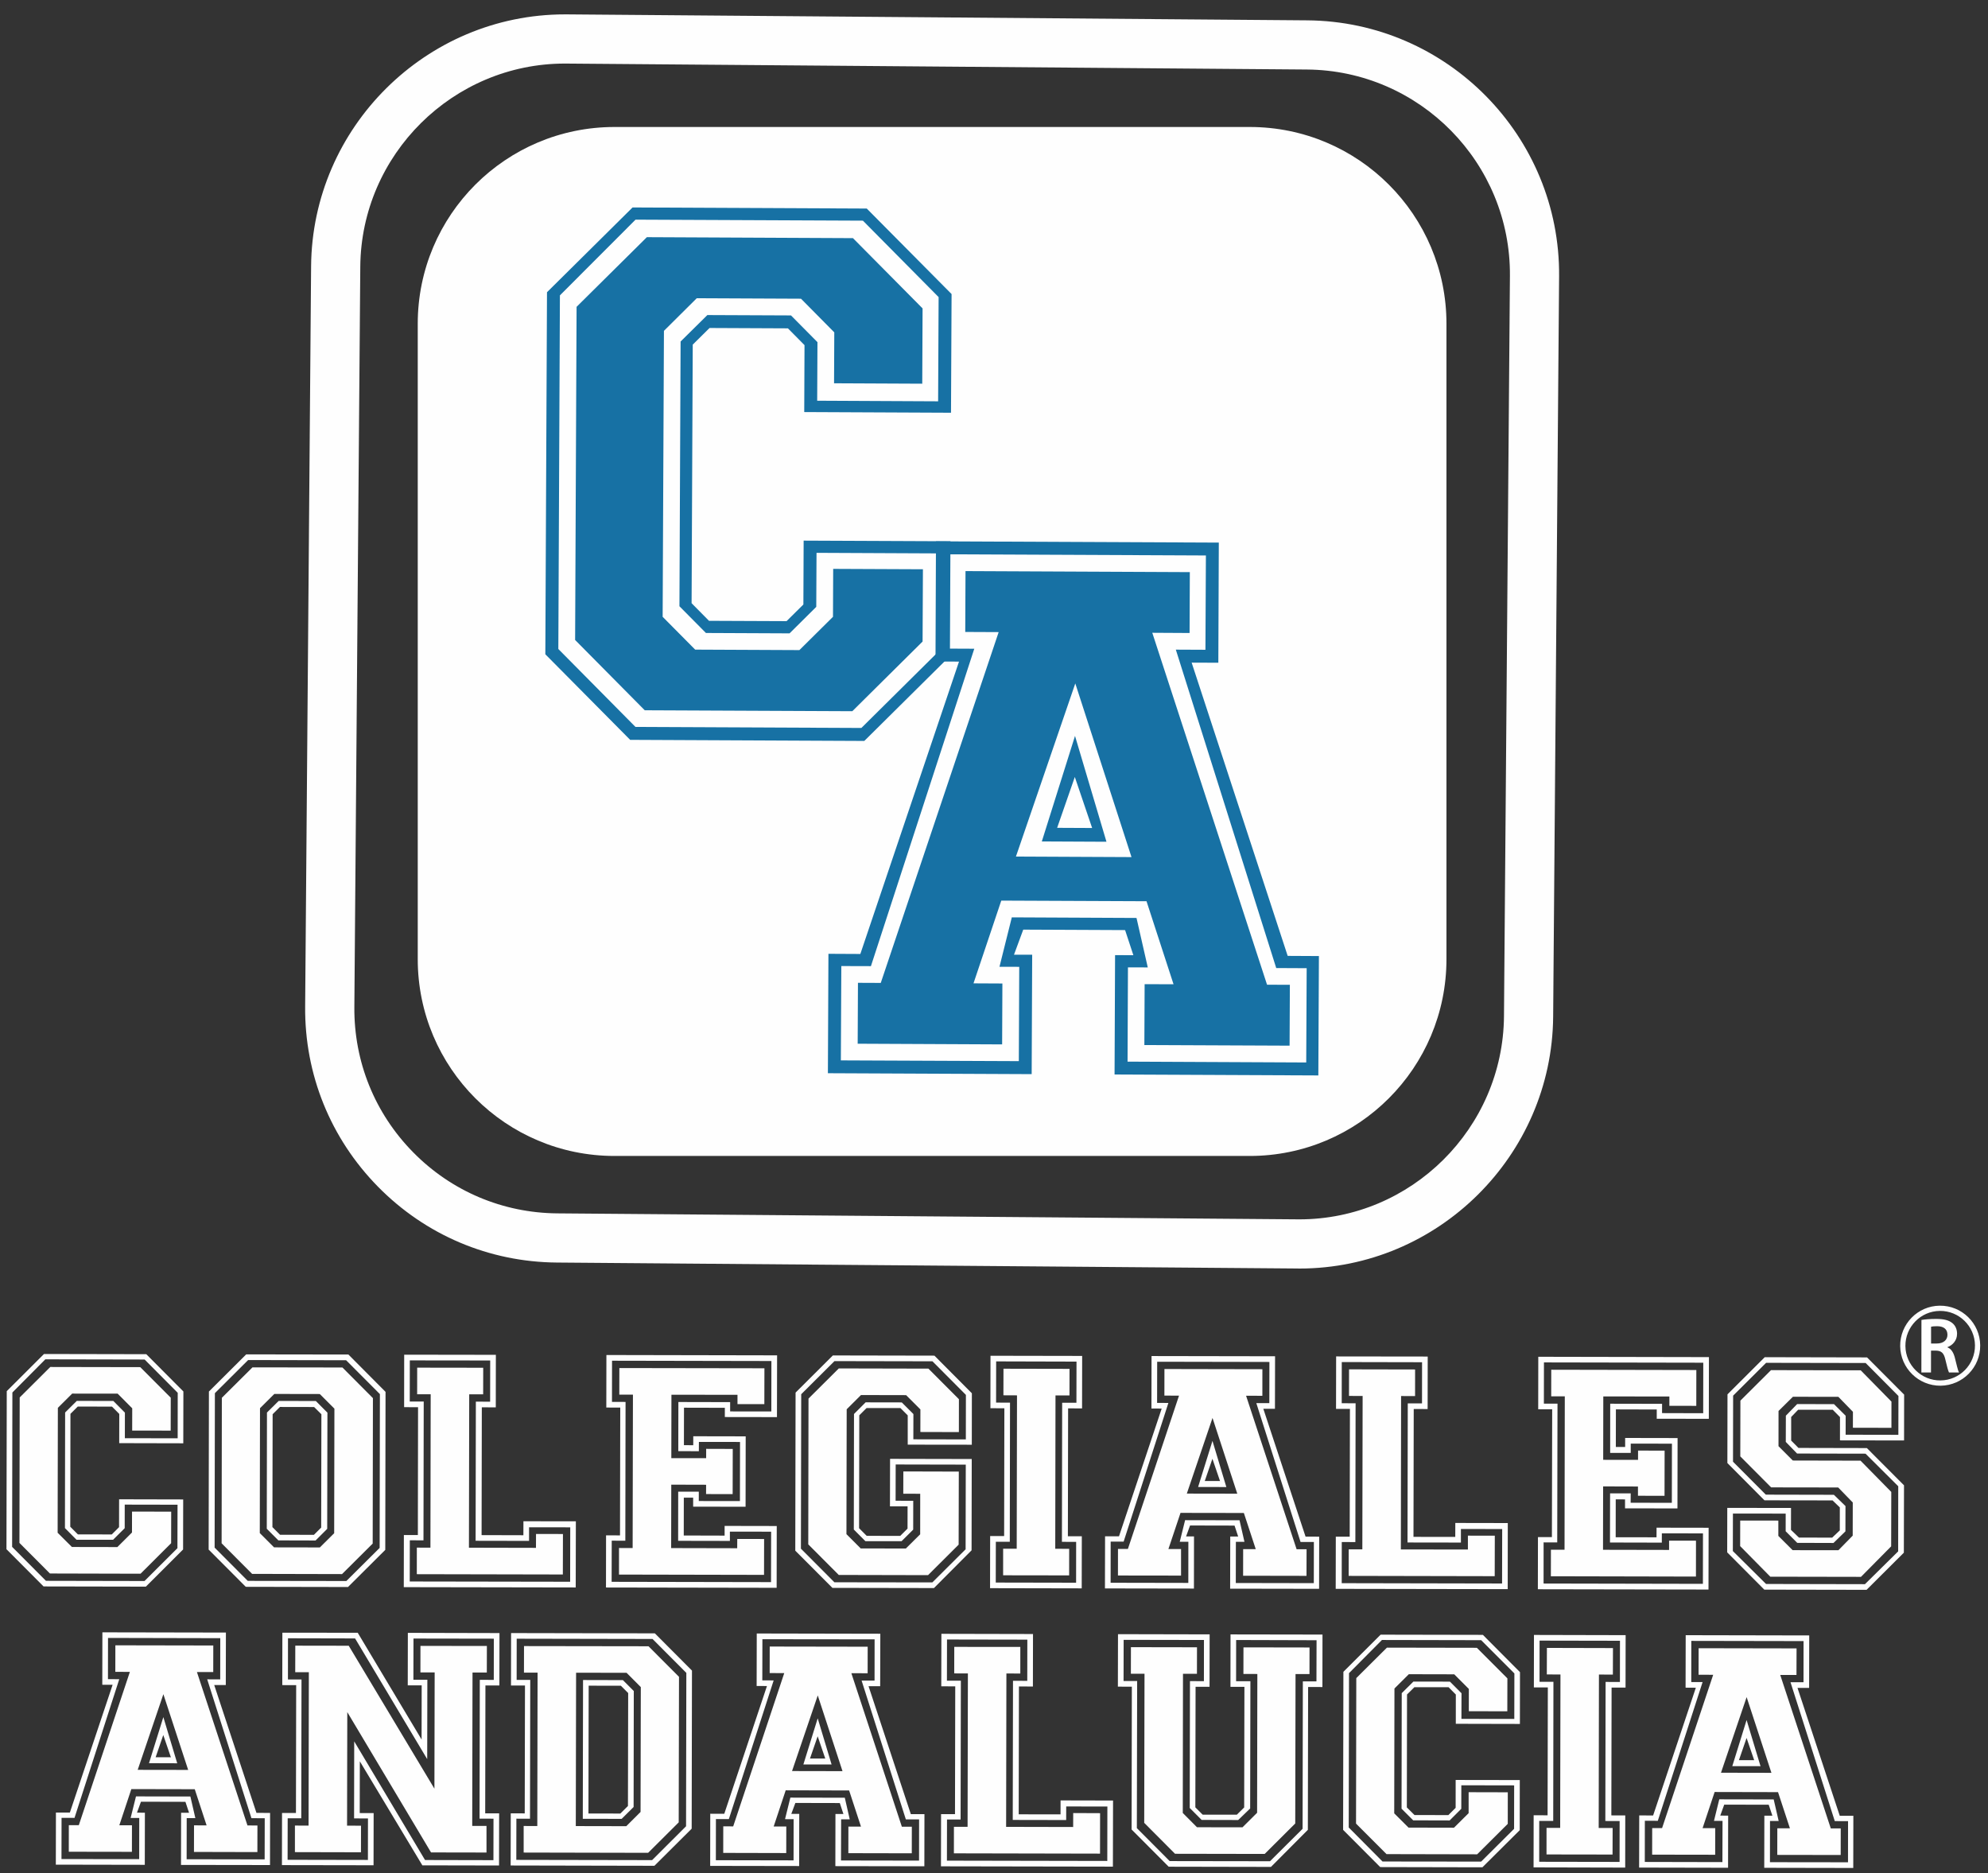 <?xml version="1.0" encoding="UTF-8" standalone="no"?>
<svg width="121px" height="114px" viewBox="0 0 121 114" version="1.1" xmlns="http://www.w3.org/2000/svg" xmlns:xlink="http://www.w3.org/1999/xlink" xmlns:sketch="http://www.bohemiancoding.com/sketch/ns">
    <rect x="0" y="0" width="121" height="114" fill="#333333" stroke="none"/>
    <!-- Generator: Sketch 3.2.2 (9983) - http://www.bohemiancoding.com/sketch -->
    <title>logo-vectorial-PANTONE 114-7C (1)</title>
    <desc>Created with Sketch.</desc>
    <defs></defs>
    <g id="Page-1" stroke="none" stroke-width="1" fill="none" fill-rule="evenodd" sketch:type="MSPage">
        <g id="logo-vectorial-PANTONE-114-7C-(1)" sketch:type="MSLayerGroup">
            <path d="M1.183,93.894 L1.199,85.043 L3.061,83.188 L8.538,83.198 L10.393,85.058 L10.389,87.061 L8.045,87.058 L8.048,85.704 L7.161,84.811 L4.393,84.808 L3.522,85.674 L3.508,93.276 L4.377,94.142 L7.144,94.147 L8.033,93.261 L8.036,91.989 L10.42,91.992 L10.416,93.912 L8.555,95.769 L3.039,95.755 L1.183,93.894 Z M2.796,96.201 L8.796,96.213 L10.799,94.216 L10.806,91.57 L7.592,91.564 L7.59,92.999 L6.882,93.703 L4.656,93.701 L3.953,92.993 L3.964,85.957 L4.673,85.252 L6.897,85.255 L7.602,85.966 L7.6,87.522 L10.814,87.528 L10.817,84.76 L8.802,82.734 L2.759,82.722 L0.754,84.74 L0.738,94.135 L2.796,96.201 Z M0.393,94.278 L0.411,84.659 L2.677,82.398 L8.904,82.41 L11.162,84.678 L11.156,87.832 L7.256,87.823 L7.26,86.046 L6.816,85.6 L4.733,85.597 L4.288,86.04 L4.277,92.91 L4.74,93.376 L6.803,93.379 L7.246,92.936 L7.249,91.24 L11.15,91.249 L11.144,94.294 L8.879,96.555 L2.652,96.543 L0.393,94.278 Z" id="Fill-1" fill="#FEFEFE" sketch:type="MSShapeGroup"></path>
            <path d="M17.045,93.399 L19.106,93.402 L19.549,92.961 L19.562,86.066 L19.119,85.625 L17.039,85.621 L16.594,86.063 L16.581,92.933 L17.045,93.399 Z M16.237,93.034 L16.249,85.96 L16.96,85.255 L19.222,85.258 L19.929,85.968 L19.915,93.04 L19.207,93.747 L16.943,93.741 L16.237,93.034 Z M16.681,94.165 L19.468,94.17 L20.34,93.304 L20.354,85.724 L19.465,84.834 L16.697,84.829 L15.825,85.697 L15.812,93.296 L16.681,94.165 Z M13.489,93.918 L13.503,85.064 L15.367,83.211 L20.842,83.219 L22.698,85.083 L22.684,93.935 L20.818,95.792 L15.345,95.779 L13.489,93.918 Z M15.08,96.204 L21.081,96.213 L23.107,94.198 L23.123,84.84 L21.066,82.778 L15.103,82.766 L13.079,84.781 L13.063,94.18 L15.08,96.204 Z M12.699,94.3 L12.716,84.681 L14.985,82.421 L21.206,82.43 L23.466,84.702 L23.45,94.318 L21.181,96.578 L14.959,96.566 L12.699,94.3 Z" id="Fill-2" fill="#FEFEFE" sketch:type="MSShapeGroup"></path>
            <path d="M25.369,95.798 L25.371,94.181 L26.198,94.184 L26.214,84.847 L25.39,84.847 L25.392,83.229 L29.411,83.235 L29.408,84.853 L28.559,84.853 L28.542,94.186 L32.622,94.195 L32.625,93.349 L34.264,93.353 L34.258,95.816 L25.369,95.798 Z M34.702,96.258 L34.708,92.946 L32.202,92.944 L32.201,93.771 L28.948,93.765 L28.963,85.297 L29.832,85.3 L29.836,82.793 L24.944,82.787 L24.94,85.292 L25.79,85.292 L25.775,93.738 L24.944,93.735 L24.939,96.242 L34.702,96.258 Z M24.576,96.587 L24.582,93.414 L25.433,93.414 L25.445,85.636 L24.597,85.633 L24.601,82.44 L30.181,82.448 L30.176,85.646 L29.326,85.642 L29.312,93.42 L31.856,93.427 L31.859,92.577 L35.05,92.58 L35.041,96.605 L24.576,96.587 Z" id="Fill-3" fill="#FEFEFE" sketch:type="MSShapeGroup"></path>
            <path d="M37.675,95.821 L37.676,94.204 L38.506,94.206 L38.524,84.87 L37.694,84.87 L37.697,83.253 L46.527,83.267 L46.522,85.45 L44.887,85.447 L44.887,84.882 L40.867,84.876 L40.86,88.735 L42.98,88.738 L42.981,88.17 L44.599,88.175 L44.593,90.925 L42.975,90.922 L42.977,90.355 L40.857,90.349 L40.85,94.209 L44.87,94.218 L44.873,93.653 L46.508,93.656 L46.503,95.839 L37.675,95.821 Z M46.929,96.28 L46.935,93.211 L44.425,93.208 L44.425,93.773 L41.275,93.767 L41.279,90.777 L42.533,90.777 L42.532,91.345 L45.036,91.348 L45.042,87.751 L42.539,87.748 L42.536,88.313 L41.284,88.311 L41.29,85.32 L44.44,85.327 L44.44,85.892 L46.947,85.895 L46.952,82.825 L37.252,82.807 L37.248,85.312 L38.075,85.315 L38.061,93.761 L37.233,93.758 L37.227,96.262 L46.929,96.28 Z M36.883,96.608 L36.888,93.434 L37.737,93.437 L37.752,85.659 L36.903,85.656 L36.909,82.46 L47.298,82.48 L47.29,86.239 L44.117,86.234 L44.118,85.672 L41.632,85.666 L41.627,87.946 L42.195,87.949 L42.196,87.404 L45.387,87.41 L45.38,91.693 L42.189,91.688 L42.189,91.139 L41.621,91.139 L41.617,93.443 L44.104,93.45 L44.104,92.86 L47.277,92.866 L47.271,96.626 L36.883,96.608 Z" id="Fill-4" fill="#FEFEFE" sketch:type="MSShapeGroup"></path>
            <path d="M49.195,93.982 L49.21,85.111 L51.054,83.276 L56.508,83.288 L58.365,85.149 L58.362,87.15 L56.018,87.144 L56.02,85.771 L55.152,84.902 L52.404,84.896 L51.534,85.762 L51.519,93.361 L52.387,94.23 L55.134,94.236 L56.007,93.37 L56.009,90.904 L54.978,90.901 L54.982,89.545 L58.358,89.554 L58.348,94 L56.485,95.856 L51.051,95.844 L49.195,93.982 Z M50.786,96.29 L56.747,96.298 L58.772,94.283 L58.782,89.13 L54.516,89.121 L54.511,91.328 L55.585,91.332 L55.582,93.086 L54.872,93.791 L52.672,93.788 L51.967,93.081 L51.979,86.048 L52.686,85.34 L54.887,85.344 L55.595,86.053 L55.591,87.589 L58.786,87.595 L58.79,84.887 L56.754,82.842 L50.79,82.831 L48.766,84.846 L48.748,94.245 L50.786,96.29 Z M48.405,94.366 L48.423,84.747 L50.692,82.486 L56.873,82.498 L59.153,84.788 L59.149,87.919 L55.249,87.914 L55.249,86.133 L54.806,85.689 L52.745,85.686 L52.301,86.128 L52.288,92.999 L52.751,93.464 L54.793,93.467 L55.237,93.025 L55.24,91.669 L54.168,91.668 L54.174,88.779 L59.145,88.789 L59.135,94.345 L56.846,96.642 L50.665,96.631 L48.405,94.366 Z" id="Fill-5" fill="#FEFEFE" sketch:type="MSShapeGroup"></path>
            <path d="M61.055,95.865 L61.056,94.247 L61.882,94.247 L61.9,84.915 L61.073,84.911 L61.077,83.294 L65.097,83.302 L65.094,84.92 L64.243,84.918 L64.228,94.251 L65.076,94.254 L65.074,95.871 L61.055,95.865 Z M65.497,96.316 L65.5,93.832 L64.634,93.829 L64.649,85.365 L65.517,85.365 L65.522,82.861 L60.631,82.848 L60.627,85.356 L61.475,85.358 L61.461,93.824 L60.612,93.824 L60.607,96.307 L65.497,96.316 Z M60.26,96.649 L60.266,93.475 L61.117,93.478 L61.131,85.701 L60.282,85.697 L60.287,82.505 L65.866,82.515 L65.86,85.71 L65.011,85.707 L64.997,93.488 L65.845,93.488 L65.839,96.66 L60.26,96.649 Z" id="Fill-6" fill="#FEFEFE" sketch:type="MSShapeGroup"></path>
            <path d="M74.257,90.129 L73.794,88.775 L73.328,90.126 L74.257,90.129 Z M72.923,90.492 L73.797,87.685 L74.642,90.494 L72.923,90.492 Z M75.307,90.898 L73.8,86.29 L72.236,90.893 L75.307,90.898 Z M68.044,95.878 L68.046,94.26 L68.65,94.26 L71.761,84.933 L70.871,84.929 L70.874,83.312 L76.836,83.324 L76.834,84.941 L75.843,84.939 L78.918,94.28 L79.525,94.28 L79.52,95.899 L75.662,95.892 L75.665,94.275 L76.432,94.275 L75.708,92.073 L71.852,92.067 L71.116,94.266 L71.885,94.266 L71.885,95.883 L68.044,95.878 Z M72.327,96.328 L72.33,93.824 L71.806,93.824 L72.132,92.51 L75.444,92.516 L75.744,93.829 L75.222,93.829 L75.217,96.334 L79.965,96.343 L79.969,93.839 L79.159,93.839 L76.466,85.386 L77.258,85.389 L77.263,82.882 L70.432,82.869 L70.427,85.374 L71.114,85.377 L68.39,93.817 L67.601,93.815 L67.598,96.319 L72.327,96.328 Z M67.253,96.664 L67.26,93.491 L68.108,93.493 L70.707,85.719 L70.083,85.715 L70.089,82.523 L77.607,82.536 L77.6,85.731 L76.892,85.731 L79.463,93.512 L80.293,93.514 L80.287,96.688 L74.873,96.679 L74.879,93.506 L75.361,93.506 L75.141,92.84 L72.433,92.834 L72.191,93.499 L72.674,93.499 L72.669,96.673 L67.253,96.664 Z" id="Fill-7" fill="#FEFEFE" sketch:type="MSShapeGroup"></path>
            <path d="M82.086,95.901 L82.089,94.286 L82.919,94.286 L82.937,84.953 L82.107,84.949 L82.109,83.332 L86.13,83.34 L86.129,84.959 L85.278,84.956 L85.264,94.292 L89.344,94.297 L89.344,93.452 L90.982,93.455 L90.976,95.919 L82.086,95.901 Z M91.424,96.364 L91.431,93.051 L88.919,93.046 L88.919,93.873 L85.668,93.868 L85.684,85.403 L86.551,85.403 L86.554,82.899 L81.667,82.889 L81.664,85.394 L82.509,85.397 L82.494,93.844 L81.667,93.841 L81.664,96.345 L91.424,96.364 Z M81.298,96.69 L81.304,93.516 L82.15,93.516 L82.164,85.739 L81.318,85.739 L81.324,82.546 L86.898,82.553 L86.893,85.748 L86.047,85.745 L86.032,93.526 L88.575,93.529 L88.578,92.68 L91.772,92.686 L91.767,96.708 L81.298,96.69 Z" id="Fill-8" fill="#FEFEFE" sketch:type="MSShapeGroup"></path>
            <path d="M94.394,95.924 L94.397,94.308 L95.226,94.31 L95.242,84.974 L94.415,84.974 L94.417,83.356 L103.248,83.373 L103.245,85.554 L101.607,85.551 L101.607,84.985 L97.585,84.98 L97.579,88.838 L99.699,88.841 L99.701,88.276 L101.317,88.278 L101.312,91.028 L99.695,91.025 L99.695,90.462 L97.574,90.456 L97.568,94.313 L101.589,94.321 L101.589,93.756 L103.227,93.759 L103.224,95.943 L94.394,95.924 Z M103.647,96.385 L103.652,93.315 L101.149,93.311 L101.147,93.877 L97.992,93.87 L97.998,90.88 L99.253,90.88 L99.25,91.449 L101.757,91.455 L101.763,87.855 L99.255,87.852 L99.255,88.418 L98.003,88.418 L98.006,85.424 L101.163,85.43 L101.161,85.995 L103.665,86.002 L103.67,82.928 L93.973,82.91 L93.969,85.418 L94.798,85.418 L94.781,93.865 L93.952,93.862 L93.95,96.366 L103.647,96.385 Z M93.602,96.714 L93.608,93.541 L94.457,93.541 L94.474,85.763 L93.623,85.76 L93.628,82.567 L104.015,82.587 L104.008,86.343 L100.838,86.338 L100.838,85.776 L98.352,85.769 L98.348,88.055 L98.915,88.055 L98.915,87.507 L102.107,87.513 L102.099,91.796 L98.908,91.791 L98.908,91.246 L98.342,91.243 L98.339,93.55 L100.824,93.553 L100.827,92.967 L103.996,92.972 L103.988,96.732 L93.602,96.714 Z" id="Fill-9" fill="#FEFEFE" sketch:type="MSShapeGroup"></path>
            <path d="M105.915,94.089 L105.918,92.533 L108.239,92.536 L108.239,93.468 L109.108,94.336 L111.896,94.339 L112.765,93.452 L112.769,91.435 L111.882,90.521 L107.801,90.515 L105.923,88.629 L105.93,85.235 L107.793,83.38 L113.253,83.391 L115.124,85.295 L115.122,86.891 L112.777,86.886 L112.779,85.916 L111.893,85.005 L109.127,85 L108.251,85.865 L108.249,88.008 L109.119,88.88 L113.242,88.889 L115.113,90.792 L115.106,94.104 L113.269,95.96 L107.75,95.95 L105.915,94.089 Z M107.49,96.393 L113.511,96.405 L115.532,94.41 L115.537,90.447 L113.546,88.464 L109.38,88.456 L108.692,87.748 L108.697,86.152 L109.385,85.444 L111.627,85.45 L112.337,86.157 L112.335,87.31 L115.544,87.316 L115.549,84.953 L113.554,82.946 L107.494,82.935 L105.487,84.933 L105.48,88.953 L107.477,90.957 L111.619,90.966 L112.326,91.652 L112.322,93.191 L111.595,93.898 L109.389,93.891 L108.685,93.185 L108.686,92.111 L105.475,92.107 L105.47,94.39 L107.49,96.393 Z M105.126,94.469 L105.131,91.762 L109.011,91.768 L109.008,93.102 L109.493,93.57 L111.515,93.573 L111.98,93.132 L111.981,91.735 L111.539,91.308 L107.394,91.302 L105.137,89.033 L105.144,84.853 L107.411,82.592 L113.638,82.605 L115.896,84.87 L115.891,87.66 L111.99,87.654 L111.991,86.237 L111.551,85.792 L109.447,85.789 L109.02,86.232 L109.02,87.666 L109.464,88.114 L113.627,88.123 L115.888,90.389 L115.878,94.489 L113.61,96.749 L107.385,96.738 L105.126,94.469 Z" id="Fill-10" fill="#FEFEFE" sketch:type="MSShapeGroup"></path>
            <path d="M10.401,106.94 L9.938,105.585 L9.473,106.937 L10.401,106.94 Z M9.069,107.299 L9.942,104.495 L10.787,107.305 L9.069,107.299 Z M11.453,107.709 L9.944,103.101 L8.381,107.704 L11.453,107.709 Z M4.187,112.688 L4.189,111.071 L4.797,111.071 L7.905,101.743 L7.019,101.74 L7.022,100.126 L12.982,100.137 L12.979,101.752 L11.986,101.752 L15.062,111.088 L15.669,111.091 L15.666,112.709 L11.806,112.7 L11.809,111.082 L12.575,111.085 L11.854,108.884 L7.994,108.876 L7.263,111.077 L8.032,111.077 L8.029,112.694 L4.187,112.688 Z M8.471,113.138 L8.476,110.634 L7.95,110.634 L8.277,109.32 L11.588,109.327 L11.89,110.641 L11.364,110.641 L11.36,113.145 L16.108,113.154 L16.113,110.649 L15.304,110.646 L12.612,102.196 L13.403,102.2 L13.407,99.692 L6.575,99.677 L6.571,102.185 L7.259,102.188 L4.535,110.628 L3.747,110.626 L3.742,113.133 L8.471,113.138 Z M3.398,113.474 L3.404,110.302 L4.252,110.305 L6.854,102.529 L6.226,102.527 L6.232,99.336 L13.75,99.35 L13.743,102.542 L13.038,102.542 L15.609,110.323 L16.439,110.326 L16.434,113.498 L11.017,113.49 L11.023,110.316 L11.507,110.316 L11.286,109.651 L8.579,109.644 L8.337,110.31 L8.819,110.313 L8.813,113.484 L3.398,113.474 Z" id="Fill-11" fill="#FEFEFE" sketch:type="MSShapeGroup"></path>
            <path d="M17.95,112.712 L17.951,111.095 L18.781,111.098 L18.798,101.764 L17.969,101.761 L17.973,100.147 L21.226,100.152 L26.441,108.85 L26.456,101.775 L25.589,101.775 L25.591,100.161 L29.634,100.167 L29.63,101.781 L28.76,101.781 L28.742,111.115 L29.611,111.118 L29.611,112.736 L26.235,112.73 L21.138,104.191 L21.124,111.101 L21.973,111.103 L21.97,112.721 L17.95,112.712 Z M22.393,113.187 L22.397,110.662 L21.551,110.659 L21.559,105.971 L25.869,113.192 L30.033,113.201 L30.037,110.677 L29.188,110.673 L29.203,102.227 L30.054,102.23 L30.057,99.722 L25.167,99.714 L25.162,102.221 L26.011,102.221 L26.002,107.053 L21.612,99.707 L17.529,99.698 L17.526,102.206 L18.351,102.206 L18.336,110.652 L17.51,110.652 L17.505,113.178 L22.393,113.187 Z M17.16,113.502 L17.166,110.328 L18.013,110.328 L18.027,102.55 L17.181,102.548 L17.187,99.358 L21.773,99.362 L25.66,105.859 L25.666,102.563 L24.818,102.563 L24.824,99.368 L30.401,99.381 L30.395,102.57 L29.546,102.57 L29.532,110.352 L30.38,110.352 L30.374,113.525 L25.707,113.516 L21.901,107.185 L21.895,110.334 L22.742,110.337 L22.736,113.511 L17.16,113.502 Z" id="Fill-12" fill="#FEFEFE" sketch:type="MSShapeGroup"></path>
            <path d="M37.757,110.364 L38.22,109.904 L38.234,103.031 L37.79,102.586 L35.83,102.583 L35.816,110.361 L37.757,110.364 Z M35.472,110.684 L35.487,102.238 L37.913,102.244 L38.576,102.909 L38.565,109.964 L37.837,110.687 L35.472,110.684 Z M38.119,111.133 L38.988,110.266 L39.003,102.669 L38.137,101.799 L35.064,101.794 L35.046,111.127 L38.119,111.133 Z M31.873,112.738 L31.873,111.121 L32.703,111.124 L32.72,101.787 L31.891,101.787 L31.894,100.173 L39.472,100.184 L41.328,102.044 L41.31,110.9 L39.448,112.754 L31.873,112.738 Z M39.691,113.198 L41.757,111.138 L41.774,101.804 L39.716,99.74 L31.449,99.724 L31.446,102.232 L32.274,102.232 L32.259,110.679 L31.43,110.676 L31.425,113.183 L39.691,113.198 Z M31.081,113.525 L31.087,110.351 L31.938,110.354 L31.953,102.574 L31.102,102.574 L31.107,99.381 L39.858,99.398 L42.117,101.664 L42.099,111.286 L39.831,113.543 L31.081,113.525 Z" id="Fill-13" fill="#FEFEFE" sketch:type="MSShapeGroup"></path>
            <path d="M50.23,107.015 L49.767,105.662 L49.3,107.015 L50.23,107.015 Z M48.898,107.376 L49.77,104.569 L50.614,107.376 L48.898,107.376 Z M51.279,107.784 L49.773,103.176 L48.208,107.778 L51.279,107.784 Z M44.019,112.759 L44.022,111.142 L44.626,111.145 L47.734,101.817 L46.846,101.815 L46.849,100.201 L52.812,100.211 L52.809,101.827 L51.818,101.823 L54.892,111.166 L55.499,111.166 L55.496,112.783 L51.635,112.775 L51.638,111.157 L52.404,111.16 L51.682,108.959 L47.822,108.95 L47.09,111.151 L47.858,111.151 L47.855,112.768 L44.019,112.759 Z M48.3,113.213 L48.304,110.708 L47.781,110.705 L48.105,109.395 L51.419,109.401 L51.719,110.715 L51.196,110.715 L51.188,113.22 L55.938,113.228 L55.941,110.721 L55.135,110.721 L52.441,102.271 L53.23,102.271 L53.233,99.763 L46.404,99.755 L46.398,102.259 L47.089,102.262 L44.362,110.701 L43.575,110.701 L43.571,113.204 L48.3,113.213 Z M43.225,113.549 L43.23,110.376 L44.083,110.379 L46.681,102.604 L46.053,102.601 L46.06,99.407 L53.581,99.422 L53.572,102.616 L52.865,102.616 L55.438,110.4 L56.267,110.4 L56.261,113.573 L50.844,113.564 L50.85,110.39 L51.334,110.39 L51.115,109.725 L48.41,109.719 L48.163,110.385 L48.647,110.385 L48.641,113.558 L43.225,113.549 Z" id="Fill-14" fill="#FEFEFE" sketch:type="MSShapeGroup"></path>
            <path d="M58.059,112.785 L58.061,111.171 L58.892,111.171 L58.911,101.837 L58.079,101.835 L58.082,100.221 L62.102,100.225 L62.101,101.843 L61.255,101.84 L61.238,111.174 L65.318,111.183 L65.321,110.334 L66.957,110.341 L66.953,112.803 L58.059,112.785 Z M67.395,113.248 L67.401,109.936 L64.895,109.933 L64.893,110.759 L61.641,110.753 L61.656,102.285 L62.525,102.288 L62.529,99.781 L57.64,99.772 L57.635,102.279 L58.483,102.279 L58.467,110.725 L57.64,110.725 L57.635,113.23 L67.395,113.248 Z M57.272,113.576 L57.278,110.402 L58.126,110.402 L58.141,102.624 L57.291,102.621 L57.298,99.427 L62.874,99.439 L62.868,102.633 L62.018,102.631 L62.004,110.411 L64.55,110.414 L64.552,109.565 L67.746,109.572 L67.737,113.594 L57.272,113.576 Z" id="Fill-15" fill="#FEFEFE" sketch:type="MSShapeGroup"></path>
            <path d="M68.831,101.856 L68.834,100.239 L72.855,100.246 L72.852,101.861 L72.003,101.861 L71.99,110.329 L72.855,111.198 L75.625,111.201 L76.514,110.317 L76.529,101.871 L75.681,101.868 L75.684,100.251 L79.705,100.258 L79.702,101.876 L78.853,101.874 L78.835,110.968 L76.975,112.822 L71.518,112.812 L69.643,110.93 L69.661,101.856 L68.831,101.856 Z M69.213,102.299 L69.195,111.251 L71.193,113.257 L77.298,113.266 L79.282,111.293 L79.298,102.32 L80.126,102.32 L80.133,99.817 L75.238,99.803 L75.235,102.312 L76.106,102.312 L76.091,110.055 L75.363,110.758 L73.138,110.752 L72.413,110.025 L72.428,102.305 L73.276,102.308 L73.279,99.802 L68.391,99.793 L68.386,102.299 L69.213,102.299 Z M68.04,102.641 L68.047,99.448 L73.625,99.46 L73.619,102.651 L72.769,102.651 L72.755,109.987 L73.199,110.431 L75.279,110.434 L75.727,109.993 L75.742,102.654 L74.892,102.654 L74.896,99.463 L80.494,99.472 L80.489,102.665 L79.619,102.662 L79.603,111.355 L77.358,113.611 L71.132,113.599 L68.875,111.335 L68.89,102.644 L68.04,102.641 Z" id="Fill-16" fill="#FEFEFE" sketch:type="MSShapeGroup"></path>
            <path d="M82.535,110.975 L82.551,102.121 L84.416,100.267 L89.889,100.277 L91.748,102.138 L91.743,104.142 L89.4,104.136 L89.401,102.781 L88.513,101.891 L85.748,101.885 L84.874,102.754 L84.86,110.352 L85.73,111.219 L88.497,111.225 L89.388,110.341 L89.389,109.065 L91.772,109.071 L91.77,110.992 L89.907,112.845 L84.391,112.833 L82.535,110.975 Z M84.147,113.282 L90.149,113.289 L92.155,111.295 L92.159,108.65 L88.944,108.644 L88.941,110.076 L88.234,110.783 L86.013,110.777 L85.306,110.07 L85.317,103.037 L86.027,102.333 L88.249,102.336 L88.955,103.043 L88.95,104.602 L92.168,104.607 L92.173,101.837 L90.152,99.814 L84.112,99.802 L82.108,101.82 L82.091,111.212 L84.147,113.282 Z M81.749,111.357 L81.766,101.738 L84.032,99.478 L90.256,99.49 L92.514,101.758 L92.509,104.911 L88.608,104.902 L88.609,103.122 L88.169,102.677 L86.087,102.675 L85.639,103.117 L85.628,109.991 L86.094,110.455 L88.155,110.458 L88.598,110.016 L88.599,108.32 L92.502,108.326 L92.498,111.377 L90.227,113.635 L84.007,113.622 L81.749,111.357 Z" id="Fill-17" fill="#FEFEFE" sketch:type="MSShapeGroup"></path>
            <path d="M94.96,111.236 L94.13,111.236 L94.129,112.853 L98.148,112.859 L98.153,111.242 L97.305,111.242 L97.32,101.905 L98.168,101.908 L98.174,100.294 L94.153,100.284 L94.147,101.898 L94.978,101.902 L94.96,111.236 Z" id="Fill-18" fill="#FEFEFE" sketch:type="MSShapeGroup"></path>
            <path d="M93.707,99.84 L98.6,99.849 L98.597,102.357 L97.725,102.354 L97.709,110.818 L98.579,110.82 L98.576,113.307 L93.684,113.299 L93.686,110.812 L94.537,110.815 L94.55,102.347 L93.704,102.347 L93.707,99.84 Z M93.359,102.69 L94.209,102.69 L94.194,110.471 L93.346,110.467 L93.341,113.64 L98.918,113.653 L98.922,110.479 L98.075,110.476 L98.09,102.697 L98.939,102.697 L98.945,99.508 L93.365,99.495 L93.359,102.69 Z" id="Fill-19" fill="#FEFEFE" sketch:type="MSShapeGroup"></path>
            <path d="M106.769,107.117 L106.306,105.764 L105.84,107.117 L106.769,107.117 Z M105.437,107.479 L106.307,104.672 L107.154,107.482 L105.437,107.479 Z M107.818,107.886 L106.309,103.278 L104.748,107.88 L107.818,107.886 Z M100.558,112.865 L100.561,111.248 L101.163,111.248 L104.273,101.92 L103.384,101.917 L103.387,100.303 L109.348,100.314 L109.343,101.929 L108.354,101.929 L111.431,111.268 L112.037,111.268 L112.034,112.886 L108.174,112.88 L108.177,111.263 L108.944,111.263 L108.22,109.061 L104.362,109.053 L103.628,111.253 L104.397,111.253 L104.395,112.871 L100.558,112.865 Z M104.835,113.319 L104.842,110.811 L104.321,110.811 L104.644,109.498 L107.956,109.504 L108.259,110.817 L107.732,110.817 L107.729,113.324 L112.479,113.33 L112.482,110.827 L111.674,110.824 L108.98,102.374 L109.771,102.374 L109.774,99.869 L102.942,99.857 L102.939,102.361 L103.628,102.364 L100.903,110.806 L100.114,110.803 L100.111,113.309 L104.835,113.319 Z M99.765,113.652 L99.772,110.478 L100.618,110.481 L103.218,102.707 L102.593,102.703 L102.6,99.51 L110.119,99.525 L110.113,102.718 L109.405,102.718 L111.978,110.502 L112.805,110.502 L112.799,113.676 L107.381,113.666 L107.388,110.494 L107.876,110.494 L107.653,109.827 L104.945,109.822 L104.704,110.488 L105.185,110.491 L105.179,113.663 L99.765,113.652 Z" id="Fill-20" fill="#FEFEFE" sketch:type="MSShapeGroup"></path>
            <g id="Group-36" transform="translate(18, 0)" sketch:type="MSShapeGroup">
                <path d="M70.039,58.369 C70.039,64.982 64.679,70.346 58.066,70.346 L19.401,70.346 C12.787,70.346 7.426,64.982 7.426,58.369 L7.426,19.702 C7.426,13.09 12.787,7.728 19.401,7.728 L58.066,7.728 C64.679,7.728 70.039,13.09 70.039,19.702 L70.039,58.369 Z" id="Fill-21" fill="#FEFEFE"></path>
                <path d="M16.384,3.868 C9.571,3.868 3.983,9.411 3.929,16.225 L3.568,61.282 C3.54,64.611 4.811,67.749 7.145,70.121 C9.478,72.493 12.595,73.812 15.923,73.84 L61.084,74.204 C67.898,74.204 73.483,68.66 73.54,61.845 L73.902,16.788 C73.956,9.919 68.413,4.285 61.546,4.231 L16.384,3.868 Z M61.084,77.198 L60.957,77.195 L15.898,76.833 C11.772,76.801 7.905,75.162 5.011,72.222 C2.115,69.278 0.539,65.387 0.573,61.259 L0.935,16.2 C1.003,7.749 7.933,0.875 16.384,0.875 L16.51,0.875 L61.569,1.238 C70.087,1.305 76.963,8.292 76.895,16.811 L76.533,61.872 C76.464,70.322 69.533,77.198 61.084,77.198 L61.084,77.198 Z" id="Fill-23" fill="#FEFEFE"></path>
                <path d="M17.005,38.946 L17.094,18.672 L21.372,14.433 L33.915,14.492 L38.153,18.768 L38.133,23.35 L32.765,23.325 L32.779,20.226 L30.753,18.178 L24.409,18.149 L22.411,20.133 L22.332,37.536 L24.312,39.533 L30.655,39.562 L32.7,37.536 L32.712,34.619 L38.174,34.643 L38.153,39.041 L33.876,43.281 L21.242,43.224 L17.005,38.946 Z M20.679,44.238 L34.428,44.3 L39.031,39.739 L39.059,33.677 L31.698,33.643 L31.682,36.931 L30.057,38.543 L24.966,38.52 L23.354,36.893 L23.425,20.783 L25.054,19.173 L30.144,19.195 L31.755,20.822 L31.738,24.386 L39.099,24.422 L39.129,18.08 L34.521,13.428 L20.682,13.367 L16.079,17.975 L15.983,39.495 L20.679,44.238 Z M15.192,39.816 L15.293,17.784 L20.501,12.625 L34.755,12.691 L39.918,17.895 L39.883,25.117 L30.95,25.076 L30.967,21.003 L29.957,19.982 L25.187,19.96 L24.164,20.972 L24.094,36.708 L25.154,37.78 L29.874,37.8 L30.898,36.787 L30.914,32.9 L39.849,32.939 L39.817,39.927 L34.606,45.09 L20.355,45.024 L15.192,39.816 Z" id="Fill-25" fill="#1771A4"></path>
                <path d="M48.473,50.388 L47.419,47.283 L46.343,50.378 L48.473,50.388 Z M45.411,51.206 L47.431,44.784 L49.345,51.225 L45.411,51.206 Z M50.869,52.159 L47.448,41.59 L43.835,52.126 L50.869,52.159 Z M34.203,63.516 L34.22,59.81 L35.608,59.816 L42.784,38.467 L40.75,38.458 L40.766,34.754 L54.419,34.817 L54.404,38.521 L52.134,38.508 L59.119,59.925 L60.508,59.93 L60.491,63.634 L51.652,63.596 L51.668,59.892 L53.428,59.898 L51.783,54.845 L42.943,54.807 L41.252,59.842 L43.011,59.851 L42.995,63.557 L34.203,63.516 Z M44.011,64.576 L44.036,58.837 L42.833,58.834 L43.584,55.826 L51.174,55.862 L51.86,58.873 L50.653,58.869 L50.629,64.606 L61.504,64.657 L61.531,58.92 L59.678,58.911 L53.567,39.534 L55.369,39.542 L55.397,33.803 L39.752,33.733 L39.727,39.471 L41.3,39.478 L35.009,58.795 L33.207,58.79 L33.179,64.53 L44.011,64.576 Z M32.39,65.311 L32.423,58.044 L34.365,58.054 L40.37,40.262 L38.939,40.255 L38.968,32.943 L56.183,33.02 L56.154,40.331 L54.53,40.325 L60.375,58.171 L62.276,58.181 L62.241,65.446 L49.838,65.39 L49.869,58.124 L50.983,58.13 L50.479,56.601 L44.28,56.573 L43.717,58.098 L44.824,58.101 L44.793,65.367 L32.39,65.311 Z" id="Fill-27" fill="#1771A4"></path>
                <path d="M100.068,79.776 C98.901,79.787 97.962,80.748 97.973,81.915 C97.985,83.078 98.945,84.021 100.11,84.006 C101.278,83.994 102.217,83.037 102.207,81.871 C102.195,80.703 101.235,79.763 100.068,79.776 M100.115,84.328 C98.771,84.339 97.67,83.258 97.655,81.918 C97.641,80.575 98.721,79.469 100.064,79.458 C101.407,79.443 102.512,80.524 102.525,81.868 C102.54,83.212 101.459,84.312 100.115,84.328" id="Fill-29" fill="#FEFEFE"></path>
                <path d="M99.535,81.759 L99.883,81.759 C100.283,81.762 100.532,81.547 100.532,81.229 C100.532,80.871 100.283,80.707 99.898,80.707 C99.711,80.707 99.593,80.722 99.535,80.737 L99.535,81.759 Z M98.949,80.326 C99.169,80.288 99.501,80.263 99.841,80.263 C100.306,80.263 100.624,80.339 100.84,80.525 C101.016,80.672 101.118,80.899 101.117,81.169 C101.117,81.588 100.834,81.871 100.53,81.981 L100.53,81.994 C100.762,82.083 100.899,82.307 100.981,82.619 C101.082,83.023 101.167,83.397 101.233,83.524 L100.625,83.521 C100.578,83.427 100.501,83.161 100.41,82.758 C100.318,82.337 100.166,82.2 99.83,82.192 L99.532,82.192 L99.53,83.521 L98.945,83.521 L98.949,80.326 Z" id="Fill-31" fill="#FEFEFE"></path>
            </g>
        </g>
    </g>
</svg>